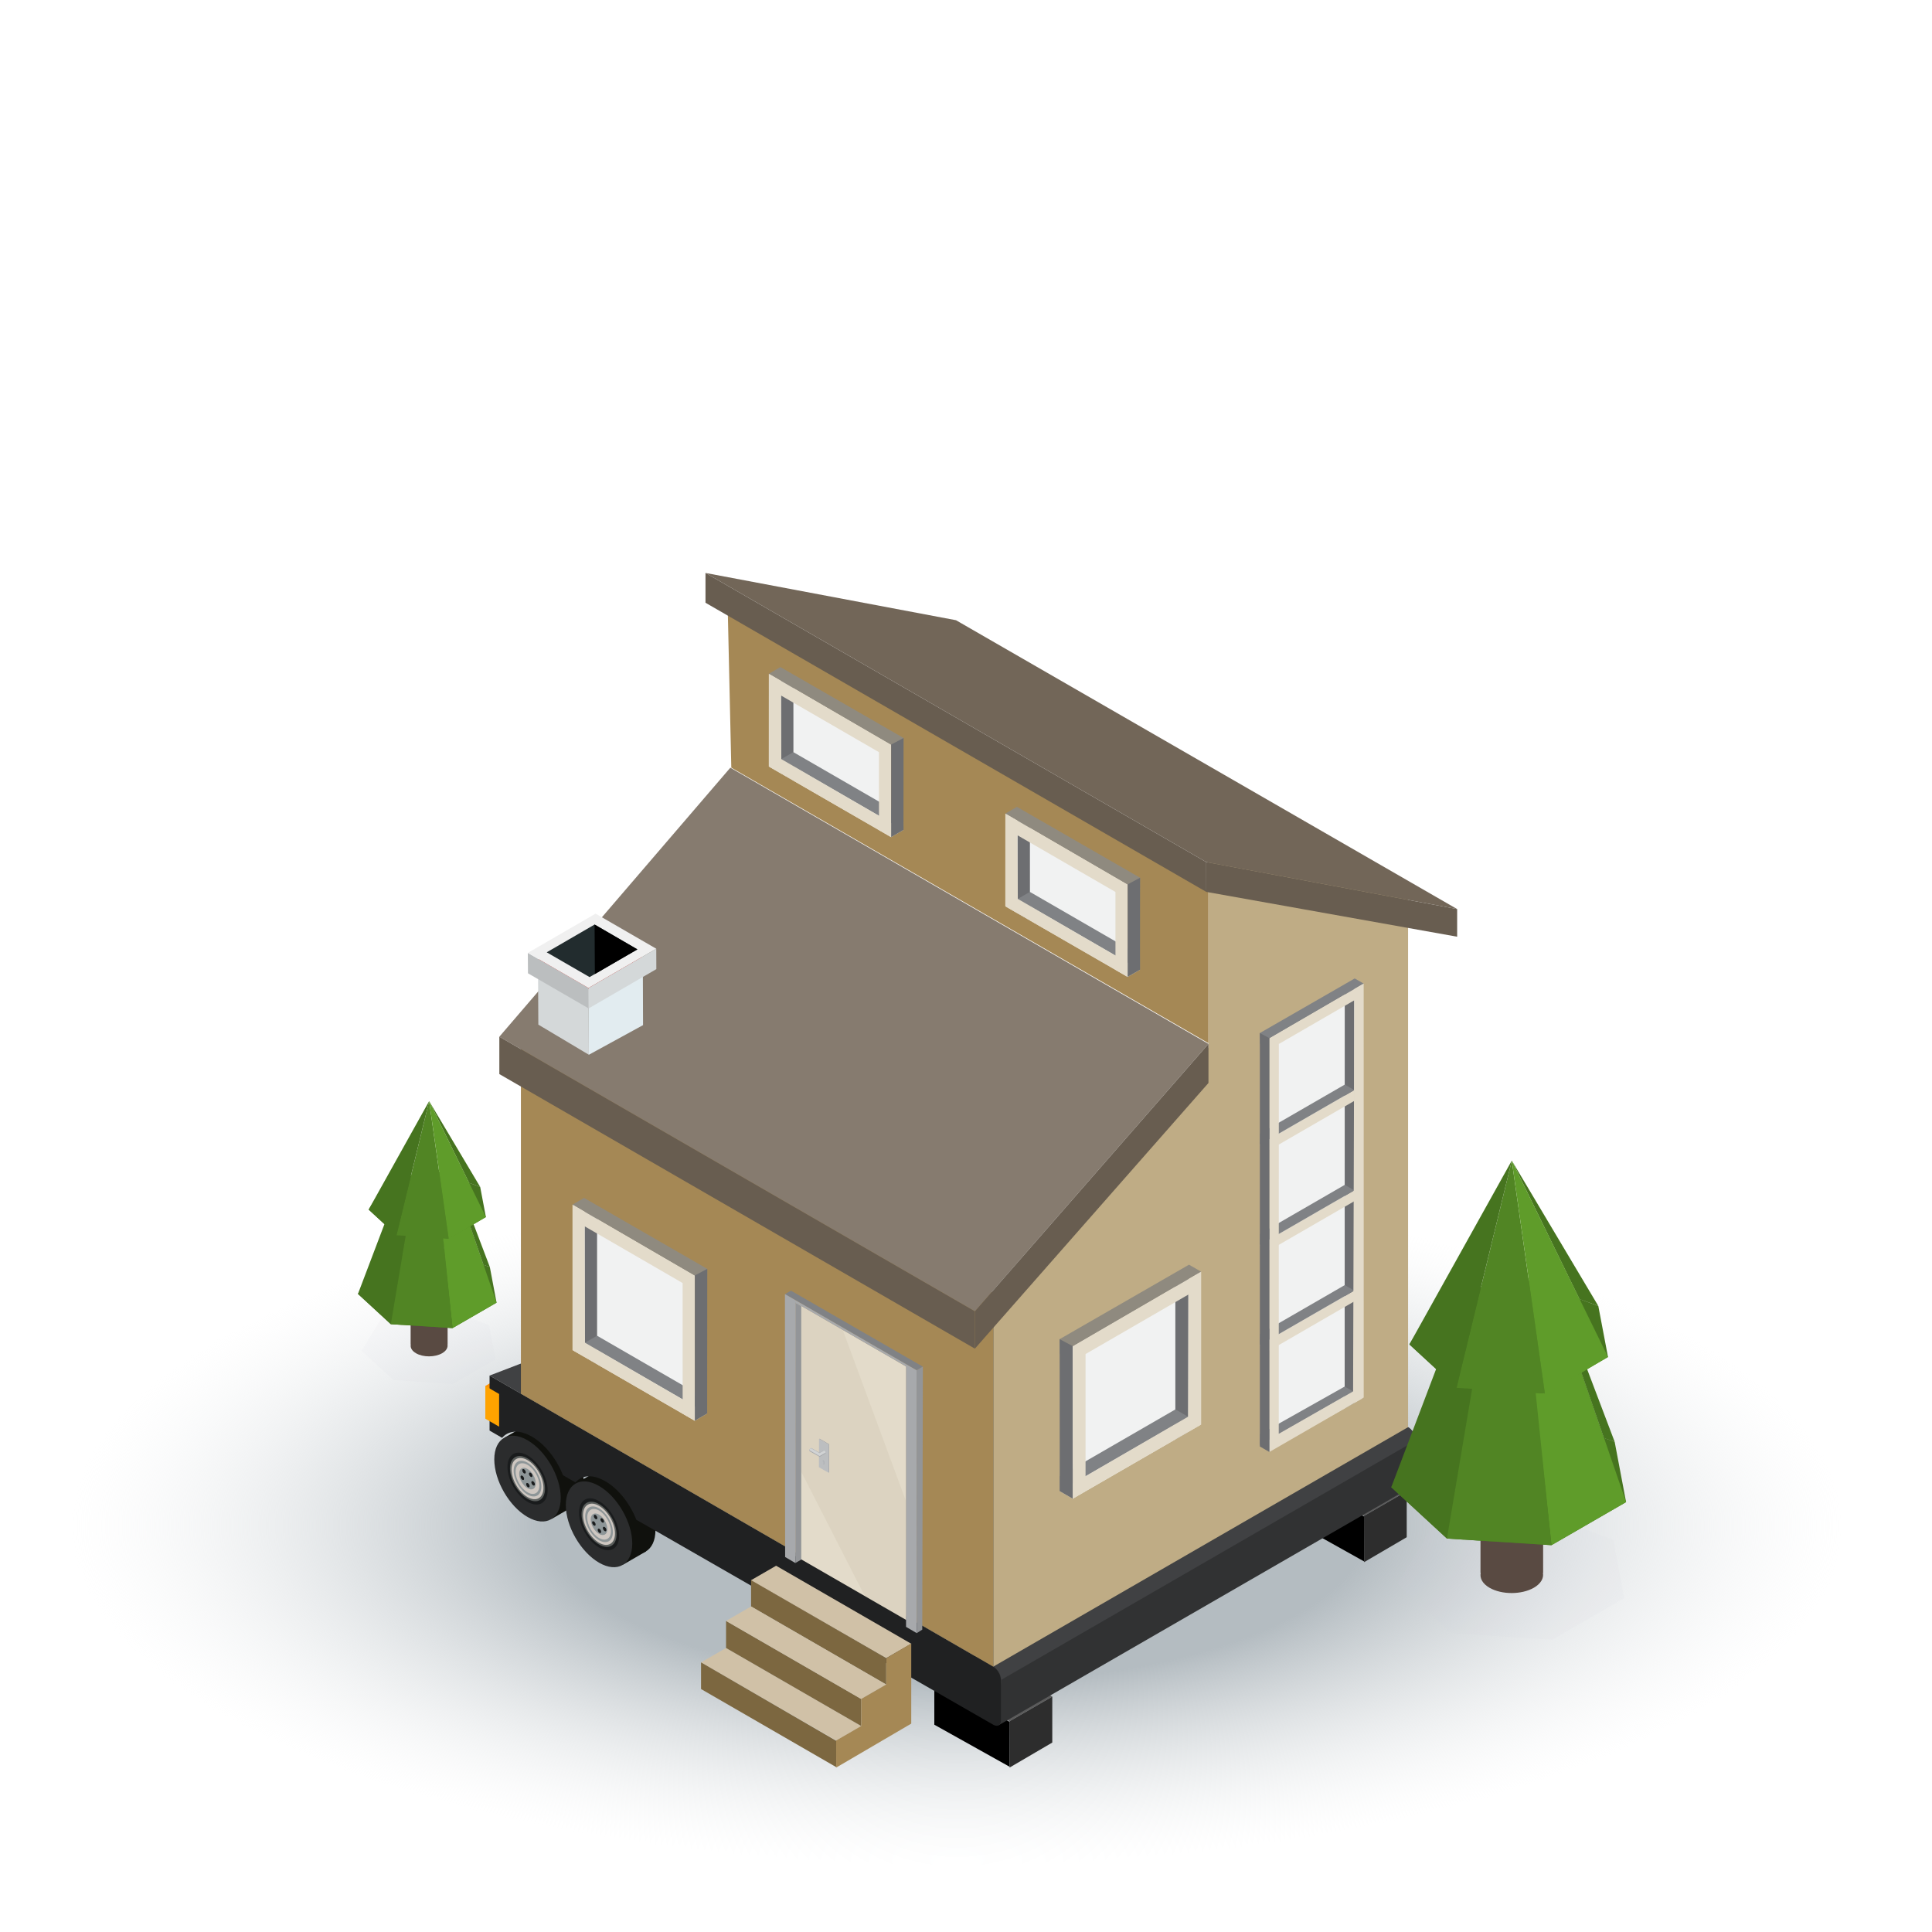 <?xml version="1.0" encoding="utf-8"?>
<!-- Generator: Adobe Illustrator 26.0.1, SVG Export Plug-In . SVG Version: 6.00 Build 0)  -->
<svg version="1.1" id="Layer_1" xmlns="http://www.w3.org/2000/svg" xmlns:xlink="http://www.w3.org/1999/xlink" x="0px" y="0px"
	 viewBox="0 0 50 50" style="enable-background:new 0 0 50 50;" xml:space="preserve">
<style type="text/css">
	.st0{fill:url(#SVGID_1_);}
	.st1{fill:#10110D;}
	.st2{fill:#2B2C2D;}
	.st3{fill:#191B1C;}
	.st4{fill:#5A5E5C;}
	.st5{fill:#CEC7C1;}
	.st6{fill:#8E9698;}
	.st7{opacity:0.08;fill:#D1D3D4;enable-background:new    ;}
	.st8{fill:#594A42;}
	.st9{fill:#46741F;}
	.st10{fill:#00813B;}
	.st11{fill:#5F9C2A;}
	.st12{fill:#518524;}
	.st13{fill:#5B5B5B;}
	.st14{fill:#2D2D2D;}
	.st15{fill:#313233;}
	.st16{fill:#404143;}
	.st17{fill:#FF9100;}
	.st18{fill:#202122;}
	.st19{fill:#FFA300;}
	.st20{fill:#A58855;}
	.st21{fill:#BFAC85;}
	.st22{fill:#F1F2F2;}
	.st23{fill:#6D6E71;}
	.st24{fill:#808285;}
	.st25{fill:#E3DBCA;}
	.st26{fill:#8F8A7F;}
	.st27{opacity:0.2;fill:#C2B59B;enable-background:new    ;}
	.st28{fill:#939598;}
	.st29{fill:#A7A9AC;}
	.st30{enable-background:new    ;}
	.st31{fill:#BCBEC0;}
	.st32{fill:#D1D3D4;}
	.st33{fill:#867B6F;}
	.st34{fill:#685D50;}
	.st35{fill:#726658;}
	.st36{fill:#D0C1A7;}
	.st37{fill:#7C6740;}
	.st38{fill:#D4D8D9;}
	.st39{fill:#BA1A15;}
	.st40{fill:#E2ECF0;}
	.st41{fill:#BBBEBF;}
	.st42{fill:#F0F0F0;}
	.st43{fill:#222C2E;}
</style>
<radialGradient id="SVGID_1_" cx="-766.874" cy="4428.592" r="15.902" gradientTransform="matrix(-1.535 0 0 0.587 -1152.382 -2560.091)" gradientUnits="userSpaceOnUse">
	<stop  offset="0.435" style="stop-color:#B4BCC1"/>
	<stop  offset="0.94" style="stop-color:#ECEEEF;stop-opacity:0"/>
</radialGradient>
<ellipse class="st0" cx="25" cy="39.82" rx="24.4" ry="9.38"/>
<g>
	<g>
		<g>
			
				<rect x="13.622" y="36.872" transform="matrix(0.866 -0.5 0.5 0.866 -17.173 12.085)" class="st1" width="0.685" height="2.431"/>
		</g>
		<g>
			<g>
				<path class="st1" d="M14.253,38.911c0.474,0.275,0.859,0.052,0.859-0.496s-0.385-1.215-0.859-1.489
					c-0.476-0.273-0.861-0.051-0.861,0.497S13.777,38.637,14.253,38.911z"/>
			</g>
			<g>
				<path class="st2" d="M13.652,39.259c0.474,0.274,0.86,0.052,0.86-0.497c0-0.548-0.386-1.215-0.86-1.489
					c-0.475-0.274-0.86-0.052-0.86,0.496C12.792,38.318,13.177,38.985,13.652,39.259z"/>
			</g>
			<g>
				<path class="st3" d="M13.653,38.867c0.287,0.165,0.52,0.03,0.52-0.301s-0.233-0.734-0.52-0.9c-0.288-0.167-0.52-0.032-0.52,0.3
					S13.365,38.701,13.653,38.867z"/>
			</g>
			<g>
				<path class="st4" d="M13.652,38.79c0.251,0.144,0.453,0.028,0.453-0.262c0-0.289-0.202-0.64-0.453-0.785
					c-0.251-0.144-0.454-0.028-0.454,0.262C13.198,38.293,13.402,38.644,13.652,38.79z"/>
			</g>
			<g>
				<path class="st5" d="M13.652,38.744c0.228,0.131,0.413,0.024,0.413-0.239s-0.184-0.584-0.413-0.716
					c-0.228-0.132-0.414-0.025-0.414,0.238C13.238,38.291,13.424,38.612,13.652,38.744z"/>
			</g>
			<g>
				<path class="st6" d="M13.652,38.679c0.198,0.114,0.358,0.022,0.358-0.207c0-0.227-0.161-0.505-0.358-0.619
					c-0.197-0.113-0.358-0.021-0.358,0.207C13.294,38.287,13.455,38.565,13.652,38.679z"/>
			</g>
			<g>
				<path class="st5" d="M13.652,38.621c0.169,0.097,0.307,0.018,0.307-0.178s-0.138-0.435-0.307-0.533
					c-0.17-0.097-0.307-0.017-0.307,0.178C13.345,38.285,13.482,38.523,13.652,38.621z"/>
			</g>
			<g>
				<path class="st6" d="M13.652,38.516c0.118,0.069,0.216,0.014,0.216-0.125c0-0.138-0.097-0.306-0.216-0.375
					s-0.216-0.013-0.216,0.125S13.532,38.447,13.652,38.516z"/>
			</g>
			<g>
				<path class="st3" d="M13.668,38.492c0.024,0.01,0.042-0.006,0.038-0.037c-0.002-0.031-0.026-0.064-0.051-0.074
					c-0.024-0.009-0.042,0.007-0.037,0.038C13.622,38.449,13.644,38.483,13.668,38.492z"/>
			</g>
			<g>
				<path class="st3" d="M13.842,38.424c0.005-0.027-0.012-0.063-0.037-0.082c-0.025-0.02-0.048-0.014-0.053,0.012
					c-0.004,0.026,0.013,0.063,0.038,0.082C13.814,38.455,13.837,38.449,13.842,38.424z"/>
			</g>
			<g>
				<path class="st3" d="M13.756,38.134c-0.023-0.027-0.05-0.033-0.062-0.014s-0.003,0.056,0.02,0.081
					c0.022,0.027,0.048,0.033,0.061,0.014C13.787,38.195,13.777,38.159,13.756,38.134z"/>
			</g>
			<g>
				<path class="st3" d="M13.53,38.021c-0.018,0.01-0.018,0.043-0.001,0.074c0.018,0.031,0.046,0.048,0.064,0.038
					c0.019-0.01,0.019-0.043,0.001-0.073C13.577,38.028,13.548,38.012,13.53,38.021z"/>
			</g>
			<g>
				<path class="st3" d="M13.478,38.245c0.012,0.032,0.039,0.059,0.061,0.059s0.031-0.026,0.02-0.059
					c-0.011-0.033-0.039-0.059-0.061-0.059C13.475,38.185,13.465,38.212,13.478,38.245z"/>
			</g>
		</g>
	</g>
	<g>
		<polygon class="st7" points="9.359,34.96 10.181,35.717 11.723,35.815 12.824,35.18 12.655,34.289 11.343,33.815 9.876,34.113 		
			"/>
		<g>
			<path class="st8" d="M10.627,34.795h0.004c-0.017,0.081,0.028,0.165,0.135,0.227c0.186,0.108,0.489,0.107,0.677-0.001
				c0.107-0.062,0.153-0.145,0.138-0.226h0.003v-1.586h-0.957C10.627,33.209,10.627,34.795,10.627,34.795z"/>
			<g>
				<polygon class="st9" points="9.264,33.486 10.115,34.27 11.712,34.371 12.851,33.713 12.677,32.791 11.318,32.3 9.8,32.609 				
					"/>
				<polygon class="st10" points="10.243,30.916 10.641,31.283 11.389,31.33 11.924,31.022 11.842,30.59 11.205,30.36 
					10.494,30.505 				"/>
			</g>
			<polygon class="st11" points="11.78,30.597 11.378,31.331 11.712,34.371 12.851,33.713 			"/>
			<polygon class="st9" points="10.418,30.446 9.264,33.486 10.115,34.27 10.641,31.283 			"/>
			<polygon class="st9" points="9.541,31.304 10.261,31.968 11.611,32.053 12.575,31.497 12.427,30.717 11.286,30.291 9.994,30.563 
							"/>
			<polygon class="st12" points="11.611,32.053 11.106,28.497 10.261,31.968 			"/>
			<polygon class="st9" points="10.261,31.968 11.106,28.497 9.541,31.304 			"/>
			<polygon class="st9" points="12.139,30.613 12.427,30.717 11.106,28.497 			"/>
			<polygon class="st9" points="11.931,31.048 12.513,32.736 12.677,32.791 11.842,30.59 			"/>
			<polygon class="st11" points="11.613,32.066 12.575,31.497 11.106,28.497 			"/>
			<polygon class="st12" points="11.384,31.21 10.627,31.224 10.115,34.27 11.712,34.371 			"/>
		</g>
	</g>
	<g>
		<g>
			<g>
				<polygon class="st13" points="36.406,38.593 34.46,37.505 33.354,38.144 35.3,39.232 				"/>
			</g>
		</g>
		<polygon class="st14" points="35.302,40.429 36.406,39.783 36.406,38.585 36.405,38.585 36.406,38.593 35.3,39.232 		"/>
		<polygon points="33.354,39.321 35.3,40.408 35.3,39.246 33.354,38.144 		"/>
	</g>
	<g>
		<g>
			<g>
				<polygon class="st13" points="27.233,43.907 25.286,42.82 24.18,43.459 26.126,44.546 				"/>
			</g>
		</g>
		<polygon class="st14" points="26.128,45.744 27.233,45.097 27.233,43.9 27.232,43.9 27.232,43.908 26.126,44.546 		"/>
		<polygon points="24.18,44.635 26.127,45.723 26.127,44.561 24.18,43.459 		"/>
	</g>
	<path class="st15" d="M25.905,43.476c0,0-0.029,1.165-0.074,1.181l10.75-6.205c0.036-0.021,0.058-0.065,0.058-0.129v-1.045
		c0-0.127-0.089-0.281-0.199-0.344l-10.734,6.198C25.816,43.196,25.905,43.35,25.905,43.476z"/>
	<path class="st16" d="M21.641,32.157l-8.97,3.442l13.036,7.534c0.11,0.063,0.199,0.217,0.199,0.344l10.734-6.198
		c0-0.127-0.089-0.281-0.199-0.344L21.641,32.157z"/>
	<g>
		<g>
			
				<rect x="15.473" y="38.054" transform="matrix(0.866 -0.5 0.5 0.866 -17.516 13.169)" class="st1" width="0.685" height="2.431"/>
		</g>
		<g>
			<g>
				<path class="st1" d="M16.104,40.093c0.474,0.275,0.859,0.052,0.859-0.496s-0.385-1.215-0.859-1.489
					c-0.476-0.273-0.861-0.051-0.861,0.497C15.243,39.154,15.629,39.82,16.104,40.093z"/>
			</g>
			<g>
				<path class="st2" d="M15.503,40.442c0.474,0.274,0.86,0.052,0.86-0.497c0-0.548-0.386-1.215-0.86-1.489
					c-0.475-0.274-0.86-0.052-0.86,0.496S15.028,40.167,15.503,40.442z"/>
			</g>
			<g>
				<path class="st3" d="M15.504,40.049c0.287,0.165,0.52,0.03,0.52-0.301s-0.233-0.734-0.52-0.9c-0.288-0.167-0.52-0.032-0.52,0.3
					S15.216,39.884,15.504,40.049z"/>
			</g>
			<g>
				<path class="st4" d="M15.504,39.972c0.251,0.144,0.453,0.028,0.453-0.262c0-0.289-0.202-0.64-0.453-0.785
					c-0.251-0.144-0.454-0.028-0.454,0.262C15.05,39.476,15.253,39.827,15.504,39.972z"/>
			</g>
			<g>
				<path class="st5" d="M15.503,39.926c0.228,0.131,0.413,0.024,0.413-0.239s-0.184-0.584-0.413-0.716
					c-0.228-0.132-0.414-0.025-0.414,0.238C15.089,39.473,15.275,39.794,15.503,39.926z"/>
			</g>
			<g>
				<path class="st6" d="M15.503,39.861c0.198,0.114,0.358,0.022,0.358-0.207c0-0.227-0.161-0.505-0.358-0.619
					c-0.197-0.113-0.358-0.021-0.358,0.207S15.306,39.747,15.503,39.861z"/>
			</g>
			<g>
				<path class="st5" d="M15.504,39.804c0.169,0.097,0.307,0.018,0.307-0.178s-0.138-0.435-0.307-0.533
					c-0.17-0.097-0.307-0.017-0.307,0.178C15.197,39.467,15.333,39.705,15.504,39.804z"/>
			</g>
			<g>
				<path class="st6" d="M15.503,39.698c0.118,0.069,0.216,0.014,0.216-0.125c0-0.138-0.097-0.306-0.216-0.375
					s-0.216-0.013-0.216,0.125C15.287,39.462,15.384,39.629,15.503,39.698z"/>
			</g>
			<g>
				<path class="st3" d="M15.519,39.674c0.024,0.01,0.042-0.006,0.038-0.037c-0.002-0.031-0.026-0.064-0.051-0.074
					c-0.024-0.009-0.042,0.007-0.037,0.038C15.473,39.632,15.495,39.665,15.519,39.674z"/>
			</g>
			<g>
				<path class="st3" d="M15.693,39.607c0.005-0.027-0.012-0.063-0.037-0.082c-0.025-0.02-0.048-0.014-0.053,0.012
					c-0.004,0.026,0.013,0.063,0.038,0.082C15.665,39.638,15.688,39.632,15.693,39.607z"/>
			</g>
			<g>
				<path class="st3" d="M15.607,39.316c-0.023-0.027-0.05-0.033-0.062-0.014s-0.003,0.056,0.02,0.081
					c0.022,0.027,0.048,0.033,0.061,0.014C15.638,39.378,15.629,39.341,15.607,39.316z"/>
			</g>
			<g>
				<path class="st3" d="M15.381,39.204c-0.018,0.01-0.018,0.043-0.001,0.074c0.018,0.031,0.046,0.048,0.064,0.038
					c0.019-0.01,0.019-0.043,0.001-0.073C15.428,39.211,15.399,39.194,15.381,39.204z"/>
			</g>
			<g>
				<path class="st3" d="M15.329,39.428c0.012,0.032,0.039,0.059,0.061,0.059s0.031-0.026,0.02-0.059
					c-0.011-0.033-0.039-0.059-0.061-0.059C15.326,39.368,15.317,39.395,15.329,39.428z"/>
			</g>
		</g>
	</g>
	<g>
		<g>
			<polygon class="st17" points="12.563,36.714 12.787,36.584 12.751,35.758 12.563,35.867 			"/>
		</g>
		<path class="st18" d="M12.67,35.599v1.424l0.324,0.188c0.14-0.162,0.363-0.206,0.623-0.104c0.004,0.002,0.009,0.004,0.014,0.006
			c0.044,0.018,0.088,0.04,0.135,0.067c0.343,0.197,0.642,0.585,0.803,0.997l0.324,0.188c0.14-0.162,0.363-0.206,0.623-0.104
			c0.004,0.002,0.009,0.004,0.014,0.006c0.044,0.018,0.088,0.04,0.135,0.067c0.343,0.197,0.642,0.585,0.803,0.997l9.238,5.305
			c0.11,0.063,0.199,0.012,0.199-0.115v-1.045c0-0.127-0.089-0.281-0.199-0.344L12.67,35.599z"/>
		<g>
			<polygon class="st19" points="12.563,35.871 12.917,36.076 12.917,36.922 12.563,36.718 			"/>
		</g>
	</g>
	<g>
		<polygon class="st20" points="31.275,23.068 31.275,26.998 18.926,19.868 18.836,15.856 		"/>
		<polygon class="st21" points="25.706,33.456 25.706,43.132 32.161,39.405 32.161,39.405 36.441,36.935 36.441,23.068 
			31.275,20.086 31.275,27.111 		"/>
		<polygon class="st20" points="13.481,26.386 25.706,33.456 25.706,43.132 13.481,36.07 		"/>
	</g>
	<g>
		<polygon class="st22" points="27.761,38.786 31.05,36.883 31.058,32.928 27.762,34.843 		"/>
		<polygon class="st23" points="30.755,37.051 30.418,37.249 30.418,32.934 30.755,33.104 		"/>
		<g>
			<polygon class="st24" points="27.429,38.203 30.42,36.475 30.756,36.67 27.426,38.591 			"/>
			<polygon class="st25" points="27.759,38.399 30.747,36.664 31.087,36.865 27.759,38.786 27.759,38.786 27.426,38.591 
				27.426,38.591 			"/>
		</g>
		<polygon class="st26" points="27.424,34.657 30.771,32.73 31.087,32.911 27.429,35.041 		"/>
		<g>
			<path class="st25" d="M31.086,36.865v-3.954l-3.324,1.932l-0.001,3.943L31.086,36.865z M28.094,38.592v-3.549l2.663-1.541
				l-0.011,3.549L28.094,38.592z"/>
			<polygon class="st23" points="27.76,34.836 27.761,38.786 27.426,38.591 27.424,34.657 			"/>
		</g>
	</g>
	<g>
		<polygon class="st22" points="29.184,25.281 26.053,23.471 26.046,21.07 29.183,22.893 		"/>
		<polygon class="st23" points="26.333,23.631 26.655,23.819 26.654,21.075 26.333,21.237 		"/>
		<g>
			<polygon class="st24" points="29.501,24.728 26.653,23.082 26.333,23.268 29.503,25.097 			"/>
			<polygon class="st25" points="29.187,24.914 26.341,23.263 26.017,23.454 29.187,25.281 29.187,25.281 29.503,25.097 
				29.503,25.097 			"/>
		</g>
		<polygon class="st26" points="29.505,22.716 26.318,20.881 26.018,21.055 29.501,23.082 		"/>
		<g>
			<path class="st25" d="M29.184,25.284l-0.001-2.39l-3.165-1.839l-0.001,2.399L29.184,25.284z M26.343,23.631l-0.011-2.014
				l2.536,1.467v2.014L26.343,23.631z"/>
			<polygon class="st23" points="29.184,22.887 29.184,25.281 29.503,25.097 29.505,22.716 			"/>
		</g>
	</g>
	<g>
		<polygon class="st22" points="17.982,36.768 14.851,34.957 14.844,31.191 17.981,33.014 		"/>
		<polygon class="st23" points="15.132,35.117 15.453,35.305 15.452,31.197 15.131,31.358 		"/>
		<g>
			<polygon class="st24" points="18.299,36.214 15.451,34.568 15.131,34.754 18.302,36.583 			"/>
			<polygon class="st25" points="17.985,36.4 15.14,34.749 14.816,34.94 17.985,36.768 17.985,36.768 18.301,36.583 18.301,36.583 
							"/>
		</g>
		<polygon class="st26" points="18.304,32.838 15.116,31.002 14.816,31.175 18.299,33.203 		"/>
		<g>
			<path class="st25" d="M17.981,36.77v-3.755l-3.165-1.839v3.764L17.981,36.77z M15.141,35.116l-0.01-3.379l2.535,1.468
				l0.001,3.379L15.141,35.116z"/>
			<polygon class="st23" points="17.983,33.008 17.982,36.768 18.301,36.583 18.304,32.838 			"/>
		</g>
	</g>
	<g>
		<polygon class="st22" points="23.063,21.664 19.932,19.854 19.924,17.452 23.062,19.276 		"/>
		<polygon class="st23" points="20.213,20.013 20.534,20.201 20.533,17.458 20.213,17.619 		"/>
		<g>
			<polygon class="st24" points="23.379,21.11 20.531,19.465 20.211,19.65 23.382,21.479 			"/>
			<polygon class="st25" points="23.065,21.296 20.22,19.645 19.896,19.836 23.065,21.664 23.065,21.664 23.382,21.479 
				23.382,21.479 			"/>
		</g>
		<polygon class="st26" points="23.384,19.099 20.197,17.264 19.897,17.437 23.379,19.464 		"/>
		<g>
			<path class="st25" d="M23.062,21.666v-2.39l-3.165-1.839l-0.001,2.399L23.062,21.666z M20.222,20.013l-0.011-2.014l2.536,1.467
				l0.001,2.014L20.222,20.013z"/>
			<polygon class="st23" points="23.063,19.269 23.063,21.664 23.382,21.479 23.384,19.099 			"/>
		</g>
	</g>
	<g>
		<g>
			<g>
				<polygon class="st25" points="23.454,41.925 20.591,40.273 20.59,33.712 23.453,35.365 				"/>
				<polygon class="st27" points="23.453,38.867 23.454,41.925 22.381,41.307 20.742,38.1 20.742,33.8 21.81,34.417 				"/>
			</g>
			<polygon class="st24" points="23.721,35.462 23.883,35.369 20.47,33.402 20.314,33.491 			"/>
			<polygon class="st28" points="20.585,33.712 20.737,33.8 20.737,40.362 20.585,40.45 			"/>
			<polygon class="st29" points="20.314,33.491 20.319,40.295 20.585,40.452 20.586,33.712 23.449,35.365 23.448,42.103 
				23.725,42.265 23.721,35.462 			"/>
			<polygon class="st28" points="23.721,35.462 23.884,35.369 23.868,42.175 23.725,42.265 			"/>
		</g>
		<g>
			<g>
				<g>
					<g class="st30">
						<g>
							<polygon class="st29" points="21.442,37.386 21.459,37.375 21.458,38.102 21.44,38.113 							"/>
						</g>
						<g>
							<polygon class="st29" points="21.196,37.243 21.213,37.233 21.459,37.375 21.442,37.386 							"/>
						</g>
						<g>
							<polygon class="st31" points="21.442,37.386 21.44,38.113 21.193,37.971 21.196,37.243 							"/>
						</g>
					</g>
				</g>
				<g>
					<g class="st30">
						<g>
							<polygon class="st29" points="21.311,37.822 21.329,37.812 21.329,37.898 21.311,37.909 							"/>
						</g>
						<g>
							<polygon class="st29" points="21.283,37.805 21.301,37.795 21.329,37.812 21.311,37.822 							"/>
						</g>
						<g>
							<polygon class="st31" points="21.311,37.822 21.311,37.909 21.283,37.891 21.283,37.805 							"/>
						</g>
					</g>
				</g>
			</g>
			<g>
				<path class="st29" d="M20.946,37.539c0,0.009,0.003,0.015,0.008,0.019l0.259,0.145l0.148-0.085
					c0.005-0.004,0.008-0.01,0.008-0.02c0-0.002-0.001-0.005-0.001-0.008c-0.001-0.006-0.003-0.013-0.007-0.02
					c-0.003-0.008-0.008-0.015-0.014-0.02c-0.003-0.004-0.008-0.007-0.012-0.009c-0.008-0.005-0.015-0.006-0.021-0.003l-0.104,0.06
					L21,37.478c-0.005-0.003-0.013-0.002-0.021,0.003c-0.004,0.002-0.007,0.005-0.011,0.008c-0.006,0.006-0.011,0.013-0.014,0.02
					c-0.004,0.007-0.007,0.014-0.007,0.021C20.946,37.532,20.946,37.536,20.946,37.539z"/>
				<path class="st31" d="M20.947,37.531C20.947,37.531,20.947,37.531,20.947,37.531l0.264,0.151l0.155-0.09
					c0.001,0,0.002-0.001,0.002-0.001c-0.001-0.006-0.003-0.013-0.007-0.02c-0.003-0.008-0.008-0.015-0.014-0.02
					c-0.003-0.004-0.008-0.007-0.012-0.009c-0.001-0.001-0.002-0.001-0.003-0.001c-0.007-0.004-0.012-0.004-0.018-0.002l-0.104,0.06
					L21,37.479c-0.005-0.002-0.011-0.002-0.018,0.001c-0.002,0-0.003,0.001-0.004,0.002c-0.004,0.002-0.007,0.005-0.011,0.008
					c-0.006,0.006-0.011,0.013-0.014,0.02C20.95,37.516,20.947,37.523,20.947,37.531z"/>
				<path class="st32" d="M20.948,37.529C20.948,37.529,20.948,37.529,20.948,37.529l0.244,0.141l0.019,0.011l0,0l0.017-0.01
					l0.013-0.008l0.125-0.072c0.001,0,0.002-0.001,0.002-0.001c-0.001-0.006-0.003-0.013-0.007-0.02
					c-0.003-0.008-0.008-0.015-0.014-0.02c-0.003-0.004-0.008-0.007-0.012-0.009c-0.001-0.001-0.002-0.001-0.003-0.001l-0.122,0.07
					l0,0l-0.228-0.13c-0.002,0-0.003,0.001-0.004,0.002c-0.004,0.002-0.007,0.005-0.011,0.008c-0.006,0.006-0.011,0.013-0.014,0.02
					C20.95,37.516,20.947,37.523,20.948,37.529z"/>
			</g>
		</g>
	</g>
	<g>
		<polygon class="st33" points="25.23,33.936 12.923,26.83 18.901,19.868 31.275,27.016 		"/>
		<polygon class="st34" points="25.23,34.903 25.23,33.936 31.275,27.016 31.275,28.027 		"/>
		<polygon class="st34" points="25.23,33.936 25.23,34.903 12.923,27.797 12.923,26.83 		"/>
	</g>
	<g>
		<polygon class="st35" points="37.711,23.527 24.741,16.051 18.258,14.828 31.218,22.311 		"/>
		<polygon class="st34" points="31.219,23.082 31.218,22.311 37.711,23.527 37.711,24.242 		"/>
		<polygon class="st34" points="31.218,22.311 31.219,23.082 18.258,15.599 18.258,14.828 		"/>
	</g>
	<g>
		<g>
			<g>
				<polygon class="st36" points="22.288,44.669 18.79,42.649 18.143,43.023 21.64,45.043 				"/>
				<g>
					<polygon class="st37" points="18.79,41.949 18.79,42.649 22.289,44.67 22.287,43.969 					"/>
					<polygon class="st37" points="19.438,41.575 22.935,43.595 22.935,42.914 19.438,40.886 					"/>
				</g>
			</g>
			<polygon class="st36" points="23.583,42.54 20.086,40.521 19.438,40.895 22.935,42.914 			"/>
		</g>
		<polygon class="st36" points="22.935,43.595 19.438,41.575 18.79,41.949 22.287,43.969 		"/>
		<polygon class="st20" points="21.641,45.744 23.583,44.607 23.583,42.532 22.935,42.914 22.935,43.595 22.287,43.969 
			22.288,44.664 22.287,44.664 22.287,44.669 21.64,45.043 		"/>
		<polygon class="st37" points="18.143,43.712 21.64,45.732 21.64,45.051 18.143,43.023 		"/>
	</g>
	<g>
		<polygon class="st7" points="36.166,40.987 37.558,42.27 40.171,42.435 42.037,41.359 41.75,39.85 39.528,39.047 37.042,39.552 		
			"/>
		<g>
			<path class="st8" d="M38.315,38.02v2.687h0.006c-0.029,0.137,0.047,0.28,0.229,0.385c0.316,0.182,0.829,0.181,1.147-0.002
				c0.181-0.105,0.259-0.247,0.234-0.383h0.005V38.02H38.315L38.315,38.02z"/>
			<g>
				<polygon class="st9" points="36.006,38.489 37.447,39.818 40.152,39.989 42.083,38.874 41.787,37.312 39.486,36.48 
					36.913,37.004 				"/>
				<polygon class="st10" points="37.663,34.135 38.339,34.757 39.606,34.837 40.511,34.315 40.372,33.583 39.294,33.193 
					38.088,33.439 				"/>
			</g>
			<polygon class="st11" points="40.268,33.595 39.587,34.838 40.152,39.989 42.083,38.874 			"/>
			<polygon class="st9" points="37.96,33.339 36.006,38.489 37.447,39.818 38.339,34.757 			"/>
			<polygon class="st9" points="36.475,34.793 37.694,35.917 39.981,36.062 41.615,35.119 41.364,33.798 39.431,33.077 
				37.242,33.537 			"/>
			<polygon class="st12" points="39.981,36.062 39.125,30.036 37.694,35.917 			"/>
			<polygon class="st9" points="37.694,35.917 39.125,30.036 36.475,34.793 			"/>
			<polygon class="st9" points="40.876,33.621 41.364,33.798 39.125,30.036 			"/>
			<polygon class="st9" points="40.524,34.359 41.51,37.219 41.787,37.312 40.372,33.583 			"/>
			<polygon class="st11" points="39.984,36.084 41.615,35.119 39.125,30.036 			"/>
			<polygon class="st12" points="39.596,34.634 38.314,34.657 37.447,39.818 40.152,39.989 			"/>
		</g>
	</g>
	<g>
		<polygon class="st22" points="32.852,37.544 35.249,36.193 35.271,25.467 32.853,26.871 		"/>
		<polygon class="st23" points="35.048,36.309 34.8,36.444 34.802,25.471 35.048,25.595 		"/>
		<g>
			<polygon class="st29" points="32.85,37.261 35.048,35.994 35.048,36.273 32.85,37.544 32.848,37.545 32.606,37.409 
				32.606,37.402 			"/>
			<polygon class="st24" points="32.608,37.118 34.8,35.884 35.018,36.01 32.606,37.402 			"/>
		</g>
		<g>
			<polygon class="st25" points="32.85,34.668 35.048,33.401 35.048,33.68 32.85,34.952 32.848,34.953 32.606,34.816 32.606,34.809 
							"/>
			<polygon class="st24" points="32.608,34.526 34.802,33.258 35.048,33.401 32.606,34.809 			"/>
		</g>
		<g>
			<polygon class="st25" points="32.851,32.075 35.049,30.807 35.049,31.087 32.851,32.358 32.848,32.359 32.607,32.223 
				32.607,32.217 			"/>
			<polygon class="st24" points="32.609,31.932 34.802,30.664 35.049,30.807 32.607,32.217 			"/>
		</g>
		<g>
			<polygon class="st25" points="32.851,29.479 35.049,28.211 35.049,28.491 32.851,29.762 32.849,29.763 32.607,29.627 
				32.607,29.62 			"/>
			<polygon class="st24" points="32.609,29.336 34.803,28.069 35.049,28.211 32.607,29.62 			"/>
		</g>
		<polygon class="st24" points="32.605,26.735 35.06,25.322 35.291,25.455 32.609,27.016 		"/>
		<g>
			<path class="st25" d="M35.293,36.167l-0.001-10.712l-2.438,1.416l-0.002,10.706L35.293,36.167z M33.094,37.107l0.002-10.089
				l1.953-1.13L35.018,36.01L33.094,37.107z"/>
			<polygon class="st23" points="32.853,26.867 32.852,37.577 32.605,37.435 32.605,26.735 			"/>
		</g>
	</g>
</g>
<g>
	<g>
		<g class="st30">
			<g>
				<polygon class="st38" points="15.231,25.597 13.923,24.84 13.932,26.517 15.24,27.297 				"/>
			</g>
			<g>
				<polygon class="st39" points="16.636,24.783 15.328,24.026 13.923,24.84 15.231,25.597 				"/>
			</g>
			<g>
				<polygon class="st40" points="15.231,25.597 15.24,27.297 16.642,26.53 16.636,24.783 				"/>
			</g>
		</g>
	</g>
	<g>
		<g class="st30">
			<g>
				<polygon class="st41" points="15.23,25.569 13.66,24.661 13.664,25.189 15.234,26.098 				"/>
			</g>
			<g>
				<polygon class="st42" points="16.984,24.553 15.414,23.645 13.66,24.661 15.23,25.569 				"/>
			</g>
			<g>
				<polygon class="st43" points="16.496,24.57 15.388,23.927 14.149,24.646 15.258,25.287 				"/>
			</g>
			<g>
				<polygon class="st38" points="15.23,25.569 15.234,26.098 16.986,25.081 16.984,24.553 				"/>
			</g>
		</g>
	</g>
</g>
<g>
	<polygon points="16.496,24.57 15.388,23.927 15.395,25.208 16.239,24.719 	"/>
</g>
</svg>
